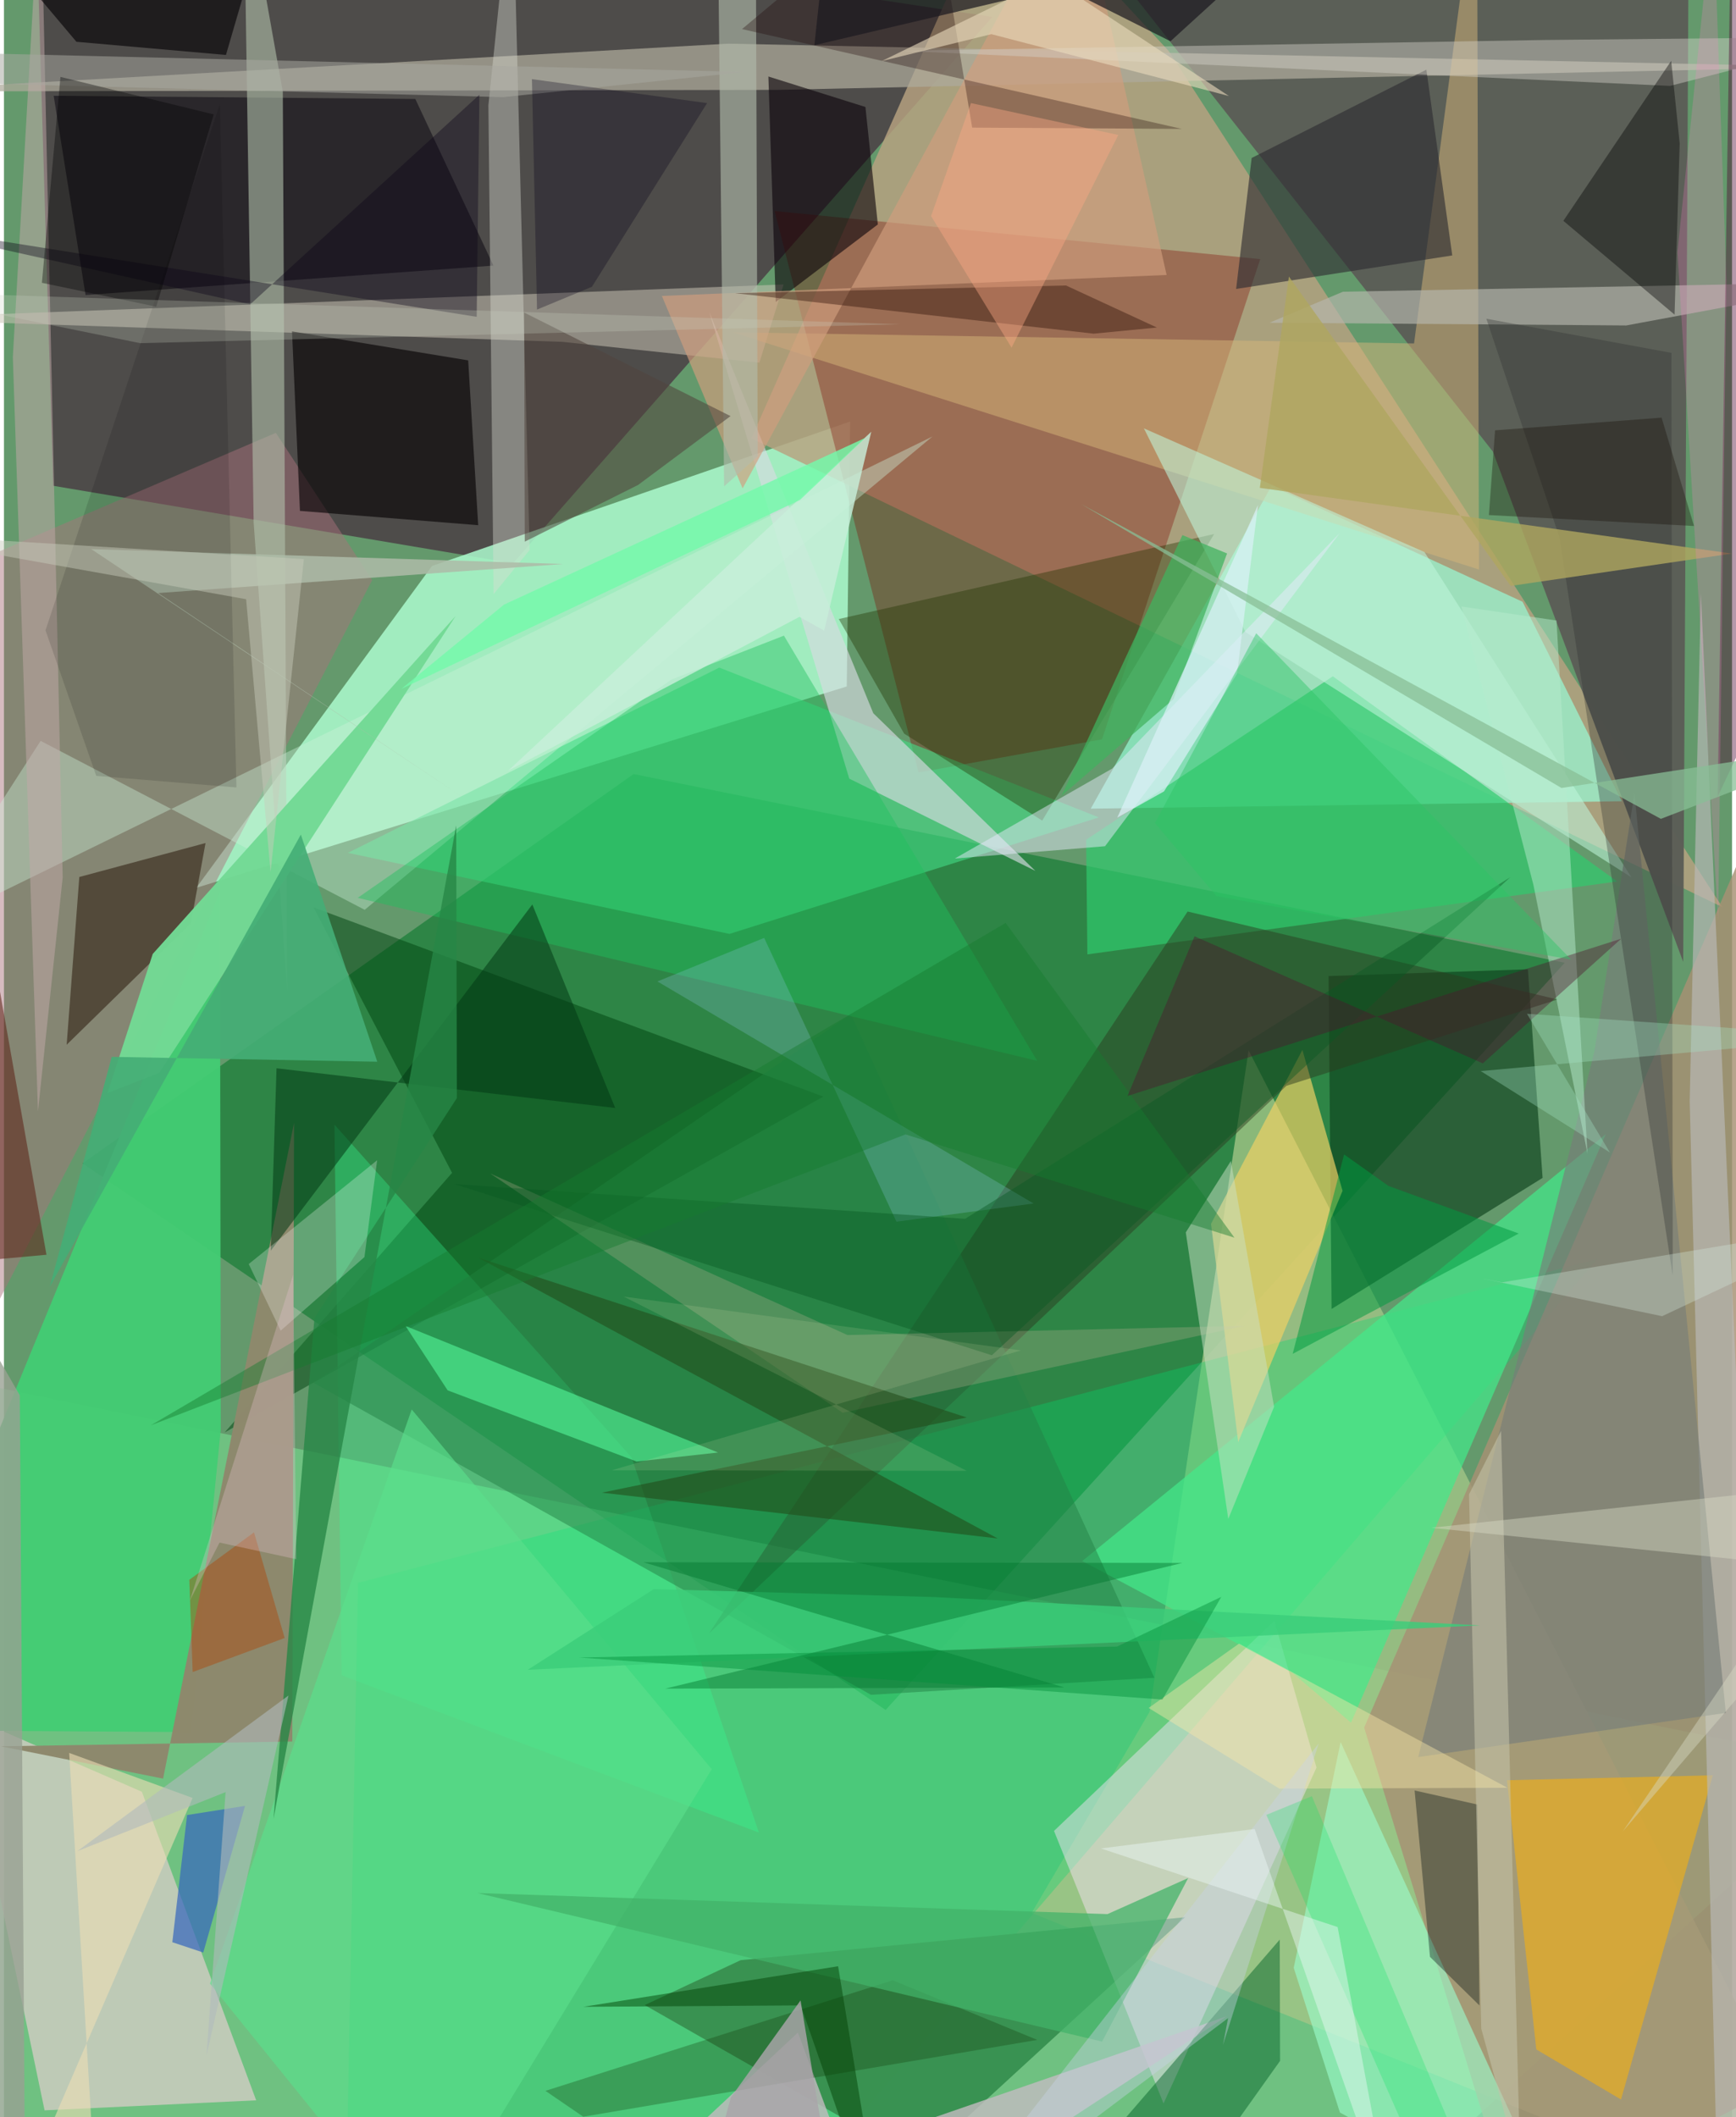 <svg xmlns="http://www.w3.org/2000/svg" width="228" height="278" viewBox="0 0 836 1024"><path fill="#64996c" d="M0 0h836v1024H0z"/><path fill="#127b33" fill-opacity=".655" d="M755.063 465.646l-450.467-91.27L38.001 562.688l388.52 264.367z"/><path fill="#483a42" fill-opacity=".804" d="M23.856 234.968l222.385 37.464L478.158 8.182 14.94-62z"/><path fill="#abface" fill-opacity=".851" d="M409.356 203.9l-202.298 69.857-114.046 155.67 314.708-97.405z"/><path fill="#82ffa4" fill-opacity=".388" d="M898 854.672L-32.415 665.174-62 1086h706.256z"/><path fill="#b8a280" fill-opacity=".827" d="M563.368 24.562L483.327-62 361.563 211.995l469.724 226.724z"/><path fill="#a2c587" fill-opacity=".796" d="M602.124 508.004L898 1086 497.17 925.214l57.054-97.265z"/><path fill="#97ffda" fill-opacity=".663" d="M734.666 291.06l48.02 96.469-256.924 3.587 87.441-156.073z"/><path fill="#00dc6c" fill-opacity=".325" d="M405.551 1032.95l365.154-423.956L171.283 765.59 165.098 1086z"/><path fill="#5c5e57" fill-opacity=".973" d="M720.291 218.4L520.221-35.667 815.178-62l-2.805 527.209z"/><path fill="#800800" fill-opacity=".329" d="M607.744 125.326l-76.538 232.257-88.76 16.063-69.637-271.579z"/><path fill="#a69173" fill-opacity=".824" d="M856.45 1009.8L898 280.34 658.027 835.56l73.454 239.88z"/><path fill="#e7cfd2" fill-opacity=".659" d="M66.72 866.611l-87.165-37.984 40.095 192.07 102.365-4.848z"/><path fill="#3a9252" fill-opacity=".996" d="M310.002 969.777l132.638 75.688 128.767-118.174-214.99 20.763z"/><path fill="#fee5fc" fill-opacity=".443" d="M634.967 854.908l-73.991 162.47-52.995-131.83 106.615-101.65z"/><path fill="#cbc5b6" fill-opacity=".525" d="M270.126 165.341L-62 154.15l439.17-16.565-11.713 37.833z"/><path fill="#0d421d" fill-opacity=".647" d="M744.348 569.703l-7.115-100.896-96.42 3.281 1.458 161.014z"/><path fill="#aea99b" fill-opacity=".737" d="M350.428 21.115L-62 44.26l436.369-.795L885.637 32.36z"/><path fill="#44dc86" fill-opacity=".6" d="M346.054 322.884L166.4 412.5l184.566 39.202 178.742-56.366z"/><path fill="#43cc73" fill-opacity=".949" d="M90.364 837.75l14.517-146.345-.392-259.942L-62 836.768z"/><path fill="#f8b20d" fill-opacity=".569" d="M782.289 1015.457L826.68 858.66l-99.555 2.374 14.177 130.2z"/><path fill="#30cc6e" fill-opacity=".678" d="M642.868 327.112l137.564 99.214-256.296 35.278-.6-55.48z"/><path fill="#041" fill-opacity=".514" d="M396.396 530.38l-246.599-91.495 66.989 128.38L106.76 692.831z"/><path fill="#43ea89" fill-opacity=".706" d="M774.894 548.584L651.671 833.188l-28.323-24.083-101.726-54.087z"/><path fill="#a9727d" fill-opacity=".478" d="M131.542 209.345l-153.554 65.818L-62 744.093 178.138 280.54z"/><path fill="#d6b67a" fill-opacity=".494" d="M712.617-62l.945 337.46-361.073-114.741 329.677 5.407z"/><path fill="#0c0911" fill-opacity=".537" d="M199.004 47.87l37.801 80.594-197.337 14.223-15.414-96.361z"/><path fill="#b2c0ab" fill-opacity=".592" d="M137.055 479.845L134.9 44.37 115.938-62l4.862 314.732z"/><path fill="#efd165" fill-opacity=".686" d="M597.09 697.52l-13.15-105.59 44.21-84.112 19.427 68.13z"/><path fill="#8e896d" fill-opacity=".996" d="M76.988 860.25l-78.46-15.628 140.967-2.307.841-299.259z"/><path fill="#040102" fill-opacity=".616" d="M229.419 254.021l-4.842-79.72-85.221-14.015 3.84 86.814z"/><path fill="#2b3b1e" fill-opacity=".478" d="M620.415 525.175l-279.312 264.85L572.624 440.87l178.985 42.547z"/><path fill="#d6dbe1" fill-opacity=".647" d="M408.933 376.6l90.044 44.627-78.415-76.257-79.321-193.975z"/><path fill="#35fe96" fill-opacity=".318" d="M303.603 704.875l61.606 181.459-201.862-76.047-3.464-266.348z"/><path fill="#d9ddd3" fill-opacity=".404" d="M234.36 50.951l2.513 236.412 17.439-21.342L246.032-62z"/><path fill="#37291c" fill-opacity=".639" d="M30.334 505.303l60.093-58.806 7.093-38.752-61.065 16.422z"/><path fill="#2d2c30" fill-opacity=".624" d="M603.608 76.404l-7.518 63.353 104.56-16.21-12.53-89.852z"/><path fill="#233500" fill-opacity=".392" d="M502.283 396.903l-66.8-42.077-31.616-55.42 181.595-41.13z"/><path fill="#9dffcf" fill-opacity=".596" d="M646.308 1021.768l-22.357-70.004 22.684-109.183 109.018 238.363z"/><path fill="#0a0209" fill-opacity=".6" d="M416.754 51.748l6.006 56.807-49.392 37.48-3.56-109.03z"/><path fill="#248246" fill-opacity=".514" d="M409.697 490.493L149.77 668.823l269.66 150.89 137.118-8.237z"/><path fill="#bef6dc" fill-opacity=".561" d="M600.629 305.733l-49.157-98.543 135.739 59.827 100.073 157.285z"/><path fill="#c3bbc0" fill-opacity=".8" d="M422.384 1086L591.49 975.228l-315.675 109.145L384.09 983.072z"/><path fill="#b9b9b7" fill-opacity=".659" d="M815.515 532.573l5.404-245.706L856.923 1086l-28.68-56.63z"/><path fill="#d19d7d" fill-opacity=".655" d="M318.285 143.137l39.053 93.094L518.7-61.449l43.761 194.446z"/><path fill="#d5d2c8" fill-opacity=".439" d="M745.536 19.34L898 17.85l-91.985 23.696L433.7 24.571z"/><path fill="#ceefda" fill-opacity=".396" d="M17.738 358.347l156.78 81.7 274.65-228.924-491.596 240.503z"/><path fill="#73da95" fill-opacity=".961" d="M71.97 461.392l146.556-163.466-143.39 220.958-25.046 9.757z"/><path fill="#006028" fill-opacity=".471" d="M617.19 938.117L489.27 1086l74.703-14.283 53.375-74.942z"/><path fill="#787e79" fill-opacity=".647" d="M788.78 383.645l44.205 444.829-148.807 21.363 85.198-341.161z"/><path fill="#c6b699" fill-opacity=".267" d="M405.726 683.286l194.398-42.03-192.065 4.46-172.818-78.159z"/><path fill="#b8b7ae" fill-opacity=".655" d="M784.824 157.411l-172.605-1.314 35.541-15L898 136.373z"/><path fill="#54f89b" fill-opacity=".596" d="M306.08 706.883l-91.428-34.411-20.38-31.15 151.177 61.206z"/><path fill="#1fc05d" fill-opacity=".431" d="M499.86 513.084L377.33 307.439 323 328.627 171.135 434.256z"/><path fill="#b3bcac" fill-opacity=".612" d="M345.083-62l3.315 297.211 16.251-14.484L363.621-62z"/><path fill="#e9ebfd" fill-opacity=".478" d="M460.01 415.237l76.126-43.507 110.091-113.927-113.555 151.485z"/><path fill="#010002" fill-opacity=".392" d="M808.192 152.178l2.48-82.87-4.117-39.88-52.162 77.384z"/><path fill="#cae1c6" fill-opacity=".498" d="M592.296 734.66l22.157-54.254-20.895-118.884-21.82 34.538z"/><path fill="#8ac5dd" fill-opacity=".263" d="M367.765 453.625L316.13 474.69l181.975 107.397-66.346 8.803z"/><path fill="#010e13" fill-opacity=".365" d="M682.436 865.998l7.44 80.475 23.932 23.499-1.049-97.197z"/><path fill="#c3a9a9" fill-opacity=".51" d="M16.458 537.54L4.298 172.686 17.687-62 28.41 424.4z"/><path fill="#224c1a" fill-opacity=".573" d="M465.732 685.584l-176.468 36.365 191.459 22.143-251.402-135.855z"/><path fill="#0e3506" fill-opacity=".286" d="M261.958 1011.267l168.005-53.476 69.916 28.835-219.634 37.157z"/><path fill="#2f3032" fill-opacity=".333" d="M752.543 260l-35.39-105.84 89.525 16.515.624 446.343z"/><path fill="#afa65f" fill-opacity=".8" d="M835.981 267.734l-107.093 15.66-107.262-149.632-14.071 102.2z"/><path fill="#3868bc" fill-opacity=".722" d="M81.455 939.387l7.128-61.516 28.04-4.424-20.2 70.914z"/><path fill="#270a01" fill-opacity=".38" d="M513.773 138.073l43.98 20.34-30.581 2.97-173.466-19.577z"/><path fill="#40b35e" fill-opacity=".733" d="M591.706 267.687l-25.918 70.478-54.103 46.636 58.42-125.99z"/><path fill="#c4c1a8" fill-opacity=".584" d="M714.675 981.176l18.917 68.931-9.326-358.044-15.504 30.688z"/><path fill="#5adf8b" fill-opacity=".655" d="M99.667 959.393l97.594-277.687 145.144 173.99L202.044 1086z"/><path fill="#033a15" fill-opacity=".545" d="M295.72 535.9l-163.856-19.21-2.81 88.234 126.558-167.47z"/><path fill="#42b269" fill-opacity=".729" d="M531.247 987.455l-302.145-71.86 304.751 10.187 39.048-17.445z"/><path fill="#278746" fill-opacity=".788" d="M219.096 531.113l-.31-131.882-88.38 480.498 19.79-242.177z"/><path fill="#fffefe" fill-opacity=".255" d="M180.539 561.16l-62.12 50.213 15.44 32.217 40.538-35.597z"/><path fill="#b8ebcd" fill-opacity=".486" d="M705.05 293.328l46.019 6.795 15.003 257.886-26.16-130.022z"/><path fill="#009940" fill-opacity=".522" d="M648.322 558.364l21.45 15.214 63.03 23.033-109.364 58.2z"/><path fill="#3acd7a" fill-opacity=".808" d="M253.405 807.607l460.716-21.462-264.402-13.72-135.352-3.844z"/><path fill="#4a012f" fill-opacity=".404" d="M835.807-62l-6.752 447.264L898 238.878v591.81z"/><path fill="#1d0000" fill-opacity=".302" d="M468.39 61.722L447.893-62l-90.835 76.07 212.784 48.274z"/><path fill="#050305" fill-opacity=".635" d="M107.39 26.583L35.058 20.21-34.24-62h167.442z"/><path fill="#00762f" fill-opacity=".443" d="M319.943 816.731l193.093-.566-203.665-60.543 260.709.314z"/><path fill="#adbba7" fill-opacity=".855" d="M270.568 272.792L74.613 286.838 222.26 385.86 42.225 265.576z"/><path fill="#44ae76" fill-opacity=".91" d="M52.13 511.164l128.471 2.354-36.972-109.856-121.435 218.64z"/><path fill="#eadbbe" fill-opacity=".596" d="M477.684 16.524l-53.059 13.025 81.792-39.974L592.59 46.44z"/><path fill="#c7efda" fill-opacity=".816" d="M384.857 298.343l-140.986 74.45 175.711-163.968-22.786 96.172z"/><path fill="#f9e7a8" fill-opacity=".427" d="M617.025 865.109l-63.264-39.04 43.72-31.109 129.829 69.711z"/><path fill="#d7dac6" fill-opacity=".431" d="M898 716.662l-207.438 22.262 200.86 20.767-108.273 126.096z"/><path fill="#1c1920" fill-opacity=".722" d="M392.055 21.873L401.103-62l163.226 81.96 57.046-51.99z"/><path fill="#fe7ec8" fill-opacity=".231" d="M809.601 121.912l19.682 323.093 3.978-309.585-6.33-181.682z"/><path fill="#5e2619" fill-opacity=".576" d="M-19.974 377.322l40.536 229.56L-62 614.389v20.744z"/><path fill="#cad4e6" fill-opacity=".404" d="M589.732 989.032l2.463-12.94L446.288 1086l189.77-242.785z"/><path fill="#ecddb4" fill-opacity=".604" d="M31.545 847.83l59.735 21.773-68.72 159 23.186 55.276z"/><path fill="#000500" fill-opacity=".125" d="M44.656 375.263l67.81 5.6-8.03-330.49-84.342 254.493z"/><path fill="#085922" fill-opacity=".42" d="M477.912 655.498l250.789-231.23-263.732 165.226-247.185-16.824z"/><path fill="#b04200" fill-opacity=".416" d="M91.295 808.708l44.505-16.467-14.824-51.097-31.308 22.946z"/><path fill="#a7a8a1" fill-opacity=".525" d="M358.557 34.794L241.483 46.98-62 39.054V24.55z"/><path fill="#dbf1f6" fill-opacity=".714" d="M596.515 325.891L561.2 382.774l-22.607 12.673 68.07-151.198z"/><path fill="#fca986" fill-opacity=".416" d="M487.45 168.16l-38.931-63.658 19.29-54.635 71.265 15.414z"/><path fill="#157c2f" fill-opacity=".439" d="M71.057 689.37l413.54-242.988 110.68 152.239-159.142-49.943z"/><path fill="#0b0519" fill-opacity=".384" d="M-62 106.974l290.693 46.261L230 45.84 119.098 147.23z"/><path fill="#89be96" fill-opacity=".741" d="M801.569 396.052L898 358.936l-144.51 22.19-232.26-137.258z"/><path fill="#b1bbbc" fill-opacity=".596" d="M137.65 820.058L35.48 895.355l71.742-28.576L98 994.065z"/><path fill="#4f122e" fill-opacity=".396" d="M575.977 452.853l139.447 61.46 66.962-60.3-238.84 76.067z"/><path fill="#99a092" fill-opacity=".792" d="M10.38 1085.878L-62 767.35l8.445-199.036 61.22 106.554z"/><path fill="#024104" fill-opacity=".475" d="M280.28 970.63l105.185-.69L425.768 1086l-22.233-134.997z"/><path fill="#73faaa" fill-opacity=".816" d="M241.887 292.438l-49.629 40.759 192.855-91.42 31.616-30.016z"/><path fill="#2dc565" fill-opacity=".439" d="M605.804 306.289l-48.966 91.791 29.727 35.337 171.597 30.724z"/><path fill="#50443d" fill-opacity=".561" d="M251.96 261.97l54.84-27.425 44.706-33.291-99.874-50.1z"/><path fill="#020000" fill-opacity=".357" d="M73.683 148.328l27.788-92.986-74.138-18.146-8.973 99.586z"/><path fill="#a9a4a9" fill-opacity=".827" d="M332.113 1086l19.56-71.589 33.697-46.879 15.08 90.775z"/><path fill="#04e65f" fill-opacity=".251" d="M610.704 877.791L702.385 1086h21.687l-91.336-217.25z"/><path fill="#c7cbbb" fill-opacity=".467" d="M128.986 421.809L117.15 289.812-62 257.77l207.09 12.639z"/><path fill="#150b00" fill-opacity=".325" d="M801.917 201.994l15.68 52.419-99.22-5.3 2.977-40.975z"/><path fill="#a5e6c7" fill-opacity=".329" d="M776.925 557.424l-62.505-39.387L898 501.581l-161.216-11.248z"/><path fill="#ecf9f9" fill-opacity=".439" d="M671.42 1073.384l-66.38-188.766-74.334 9.406 114.486 38.032z"/><path fill="#018e3a" fill-opacity=".443" d="M560.426 822.001l28.494-49.66-50.425 24.033-260.175 5.304z"/><path fill="#e2c1ce" fill-opacity=".322" d="M139.915 616.531l1.485 137.593-37.104-8.033-14.34 28.008z"/><path fill="#fff9c9" fill-opacity=".118" d="M491.975 653.135L299.81 627.107l165.953 84.288-171.675-.281z"/><path fill="#d6ebe0" fill-opacity=".329" d="M802.182 636.6l-88.252-18.484 10.79 2.118L898 591.424z"/><path fill="#090319" fill-opacity=".302" d="M255.427 38.278l2.456 111.451 26.578-11.03 55.693-88.828z"/><path fill="#c9d1c0" fill-opacity=".255" d="M433.715 156.836l-495.49-16.109L2.027 152.99l63.816 12.98z"/></svg>